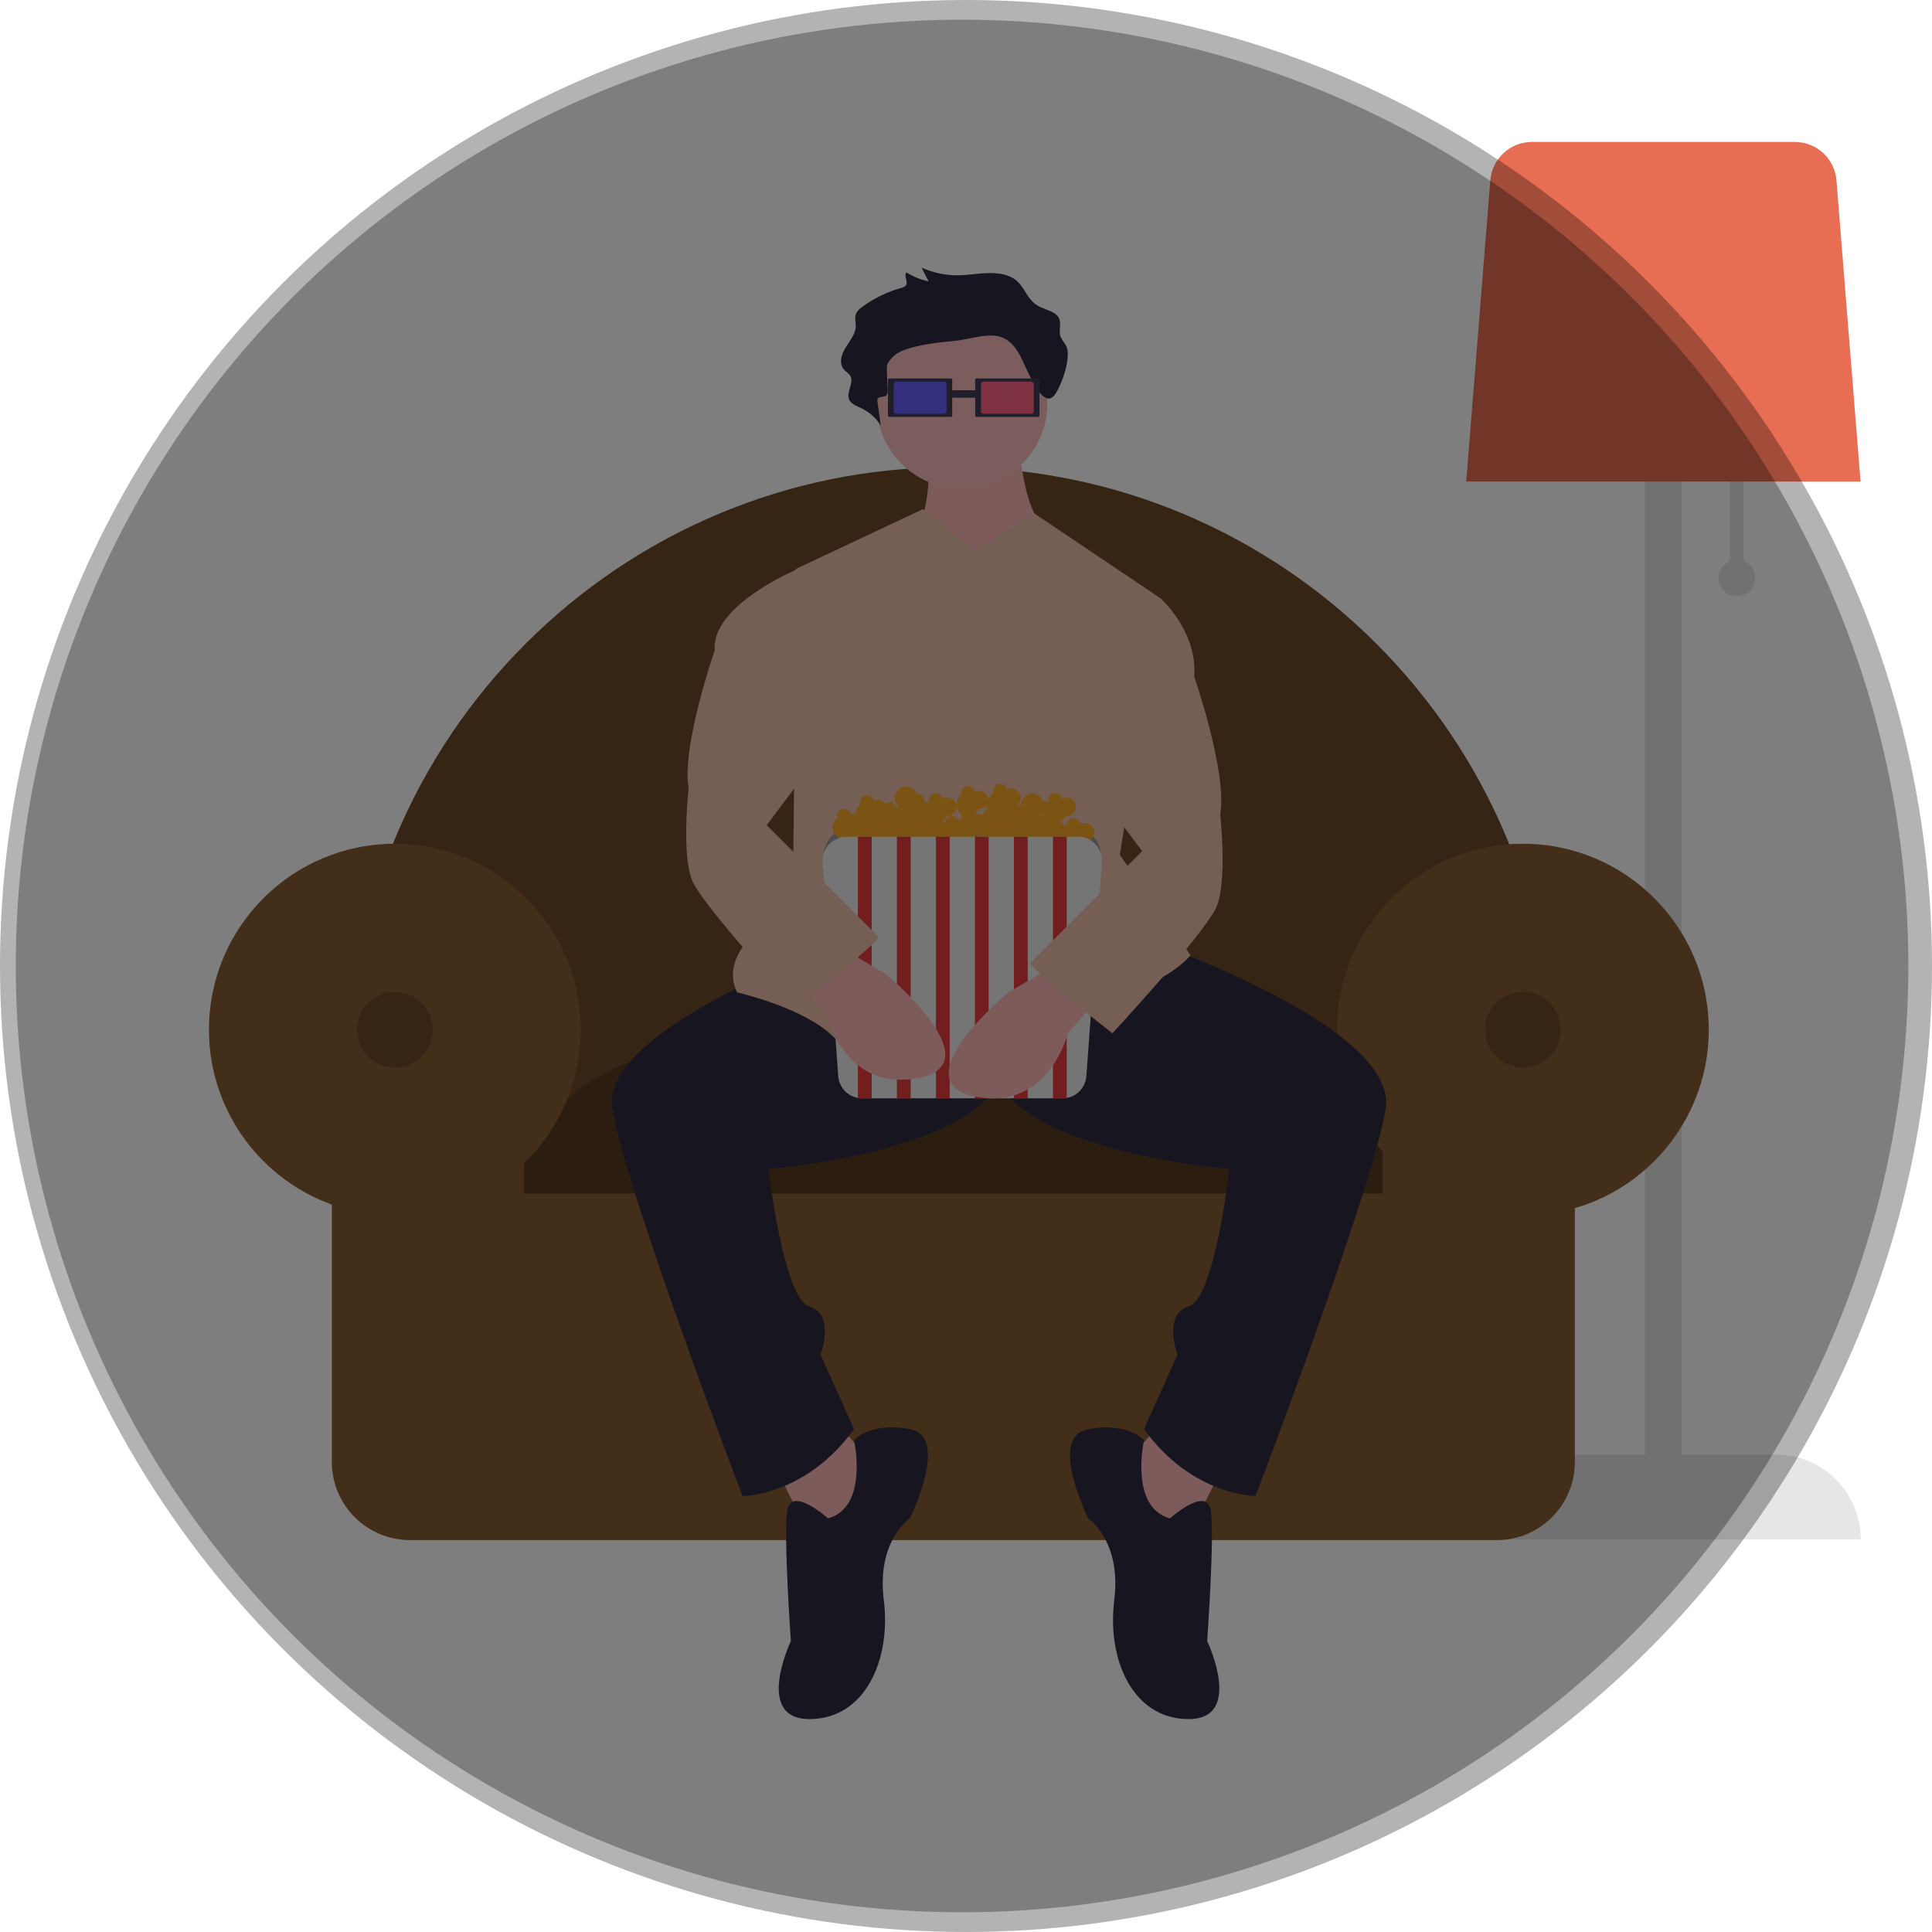 <svg width="490" height="490" viewBox="0 0 490 490" fill="none" xmlns="http://www.w3.org/2000/svg">
<g clip-path="url(#clip0)">
<path d="M442.244 142.271V119.812H438.751V142.271C437.75 142.676 436.92 143.417 436.405 144.367C435.89 145.317 435.721 146.416 435.927 147.477C436.133 148.538 436.702 149.493 437.536 150.181C438.37 150.868 439.417 151.244 440.498 151.244C441.578 151.244 442.625 150.868 443.459 150.181C444.293 149.493 444.862 148.538 445.068 147.477C445.274 146.416 445.106 145.317 444.59 144.367C444.075 143.417 443.245 142.676 442.244 142.271Z" fill="#E6E6E6"/>
<path d="M450.392 368.921H426.529V79.07H417.217V368.921H393.353C390.525 368.921 387.725 369.478 385.112 370.56C382.5 371.643 380.126 373.229 378.126 375.229C376.126 377.228 374.54 379.602 373.458 382.215C372.375 384.828 371.818 387.628 371.818 390.456V390.456H471.928V390.456C471.928 387.628 471.371 384.828 470.288 382.215C469.206 379.602 467.62 377.228 465.62 375.229C463.62 373.229 461.246 371.643 458.634 370.56C456.021 369.478 453.22 368.921 450.392 368.921Z" fill="#E6E6E6"/>
<path d="M371.866 122.14H471.879L465.763 45.696C465.539 43.06 464.337 40.604 462.394 38.809C460.45 37.015 457.905 36.013 455.26 36H388.485C385.84 36.013 383.295 37.015 381.351 38.809C379.408 40.604 378.206 43.06 377.982 45.696L371.866 122.14Z" fill="#E76D53"/>
<path d="M88.561 302.299H393.823V271.134C393.823 186.973 325.353 118.503 241.192 118.503C157.031 118.503 88.561 186.973 88.561 271.134V302.299Z" fill="#885C34"/>
<path opacity="0.2" d="M88.561 302.299H393.823V271.134C393.823 186.973 325.353 118.503 241.192 118.503C157.031 118.503 88.561 186.973 88.561 271.134V302.299Z" fill="black"/>
<path d="M128.124 313.087H363.05C362.827 300.728 357.764 288.949 348.949 280.282C340.134 271.615 328.271 266.753 315.909 266.739H175.265C162.903 266.753 151.04 271.615 142.225 280.282C133.41 288.949 128.347 300.728 128.124 313.087Z" fill="#593C22"/>
<path d="M100.148 308.293C126.187 308.293 147.296 287.184 147.296 261.145C147.296 235.106 126.187 213.997 100.148 213.997C74.109 213.997 53 235.106 53 261.145C53 287.184 74.109 308.293 100.148 308.293Z" fill="#885C34"/>
<path d="M386.231 308.293C412.27 308.293 433.379 287.184 433.379 261.145C433.379 235.106 412.27 213.997 386.231 213.997C360.192 213.997 339.083 235.106 339.083 261.145C339.083 287.184 360.192 308.293 386.231 308.293Z" fill="#885C34"/>
<path d="M350.671 285.118V302.699H132.912V285.118H84.165V370.806C84.165 376.056 86.251 381.091 89.963 384.804C93.676 388.516 98.711 390.602 103.961 390.602H379.621C382.221 390.602 384.795 390.09 387.197 389.095C389.598 388.1 391.781 386.642 393.619 384.804C395.457 382.966 396.915 380.783 397.91 378.382C398.905 375.98 399.417 373.406 399.417 370.806V285.118H350.671Z" fill="#885C34"/>
<path opacity="0.2" d="M100.148 270.734C105.444 270.734 109.737 266.441 109.737 261.145C109.737 255.849 105.444 251.555 100.148 251.555C94.852 251.555 90.559 255.849 90.559 261.145C90.559 266.441 94.852 270.734 100.148 270.734Z" fill="black"/>
<path opacity="0.2" d="M386.231 270.734C391.528 270.734 395.821 266.441 395.821 261.145C395.821 255.849 391.528 251.555 386.231 251.555C380.935 251.555 376.642 255.849 376.642 261.145C376.642 266.441 380.935 270.734 386.231 270.734Z" fill="black"/>
<path d="M258.56 113.117C258.56 113.117 259.503 131.029 266.102 134.8C272.701 138.57 266.102 164.024 266.102 164.024L234.992 164.967L233.106 134.8C233.106 134.8 236.877 122.544 234.992 116.888C233.106 111.231 258.56 113.117 258.56 113.117Z" fill="#FFB8B8"/>
<path d="M293.441 361.996L282.128 375.194L300.04 392.163L309.467 373.309L293.441 361.996Z" fill="#FFB8B8"/>
<path d="M213.309 361.996L224.622 375.194L206.71 392.163L197.283 373.309L213.309 361.996Z" fill="#FFB8B8"/>
<path d="M287.313 237.085C287.313 237.085 355.189 259.711 351.418 281.393C347.647 303.076 318.423 379.437 318.423 379.437C318.423 379.437 302.397 379.437 290.141 362.467L298.626 343.613C298.626 343.613 294.855 333.243 301.454 331.358C308.053 329.472 311.824 296.477 311.824 296.477C311.824 296.477 263.745 292.706 253.375 274.794L234.521 229.543L287.313 237.085Z" fill="#2F2E41"/>
<path d="M219.437 237.085C219.437 237.085 151.561 259.711 155.332 281.393C159.103 303.076 188.327 379.437 188.327 379.437C188.327 379.437 204.353 379.437 216.609 362.467L208.124 343.613C208.124 343.613 211.895 333.243 205.296 331.358C198.697 329.472 194.926 296.477 194.926 296.477C194.926 296.477 243.005 292.706 253.375 274.794L272.229 229.543L219.437 237.085Z" fill="#2F2E41"/>
<path d="M296.74 385.093C296.74 385.093 306.168 376.608 307.11 383.207C308.053 389.806 306.168 416.203 306.168 416.203C306.168 416.203 315.595 436 301.454 436C287.313 436 280.714 420.916 282.6 405.833C284.485 390.749 276 385.093 276 385.093C276 385.093 265.631 364.353 276 362.468C286.37 360.582 290.141 365.296 290.141 365.296C290.141 365.296 286.37 382.265 296.74 385.093Z" fill="#2F2E41"/>
<path d="M210.01 385.093C210.01 385.093 200.583 376.608 199.64 383.207C198.697 389.806 200.583 416.203 200.583 416.203C200.583 416.203 191.155 436 205.296 436C219.437 436 226.036 420.916 224.151 405.833C222.265 390.749 230.75 385.093 230.75 385.093C230.75 385.093 241.12 364.353 230.75 362.468C220.38 360.582 216.609 365.296 216.609 365.296C216.609 365.296 220.38 382.265 210.01 385.093Z" fill="#2F2E41"/>
<path d="M243.948 123.958C255.923 123.958 265.63 114.251 265.63 102.276C265.63 90.301 255.923 80.593 243.948 80.593C231.973 80.593 222.265 90.301 222.265 102.276C222.265 114.251 231.973 123.958 243.948 123.958Z" fill="#FBBEBE"/>
<path d="M247.247 139.513L234.049 129.143L201.996 144.227L201.054 230.015C201.054 230.015 181.257 239.442 186.913 251.697C186.913 251.697 203.882 255.468 211.424 263.01C218.965 270.552 261.388 260.182 279.3 254.526C297.212 248.869 301.925 242.27 301.925 242.27L284.014 216.817L294.383 151.769L262.334 130.221L247.247 139.513Z" fill="#ECC2AB"/>
<path d="M270.308 87.518C269.836 86.877 269.404 86.207 269.016 85.512C268.343 83.874 269.405 81.945 268.413 80.416C267.4 78.855 264.828 78.525 263.079 77.465C260.383 75.832 259.894 72.626 257.368 70.826C255.549 69.529 252.954 69.18 250.523 69.254C248.091 69.328 245.692 69.767 243.26 69.815C239.976 69.889 236.719 69.222 233.728 67.866L235.522 71.376C233.528 70.942 231.623 70.169 229.889 69.093C229.096 70.078 230.548 71.572 229.647 72.495C229.278 72.793 228.842 72.995 228.376 73.085C224.915 74.068 221.656 75.658 218.751 77.781C218.078 78.208 217.522 78.796 217.131 79.49C216.663 80.527 217.078 81.672 217.042 82.774C216.978 84.776 215.449 86.523 214.364 88.327C213.279 90.131 212.694 92.47 214.303 94.001C214.694 94.312 215.069 94.643 215.427 94.992C217.039 96.894 214.185 99.679 215.561 101.697C216.158 102.573 217.382 103.016 218.446 103.534C220.484 104.487 222.198 106.015 223.378 107.93L222.551 101.86C222.508 101.71 222.5 101.552 222.529 101.399C222.557 101.245 222.622 101.1 222.716 100.976C223.117 100.568 223.955 100.731 224.508 100.46C225.116 100.163 225.162 99.481 225.138 98.909L224.952 94.502C224.868 92.521 224.845 92.258 226.305 90.658C227.324 89.541 228.928 88.867 230.539 88.371C234.221 87.237 238.18 86.846 242.094 86.463C246.639 86.018 251.757 83.812 255.287 86.154C258.176 88.071 259.137 91.221 260.529 94.015C261.78 96.527 264.992 103.922 267.665 99.919C269.345 97.405 271.913 90.317 270.308 87.518Z" fill="#2F2E41"/>
<path d="M247.67 95.986C247.581 95.986 247.495 96.021 247.432 96.084C247.369 96.148 247.333 96.233 247.333 96.323V105.401C247.333 105.49 247.369 105.575 247.432 105.639C247.495 105.702 247.581 105.737 247.67 105.737H263.297C263.387 105.737 263.472 105.702 263.535 105.639C263.599 105.575 263.634 105.49 263.634 105.401V96.323C263.634 96.233 263.599 96.148 263.535 96.084C263.472 96.021 263.387 95.986 263.297 95.986L247.67 95.986Z" fill="#3F3D56"/>
<path d="M249.416 96.786C249.25 96.787 249.09 96.853 248.973 96.97C248.855 97.088 248.789 97.248 248.789 97.414V104.309C248.789 104.475 248.855 104.635 248.973 104.753C249.09 104.87 249.25 104.937 249.416 104.937H261.551C261.717 104.937 261.877 104.87 261.995 104.753C262.112 104.635 262.179 104.475 262.179 104.309V97.414C262.179 97.248 262.112 97.088 261.995 96.97C261.877 96.853 261.717 96.787 261.551 96.786H249.416Z" fill="#FF6584"/>
<path d="M247.846 98.976H239.706V100.862H247.846V98.976Z" fill="#3F3D56"/>
<path d="M225.541 95.986C225.452 95.986 225.366 96.021 225.303 96.085C225.24 96.148 225.204 96.233 225.204 96.323V105.401C225.204 105.49 225.24 105.575 225.303 105.638C225.366 105.702 225.452 105.737 225.541 105.737H241.168C241.258 105.737 241.343 105.702 241.406 105.638C241.47 105.575 241.505 105.49 241.505 105.401V96.323C241.505 96.233 241.47 96.148 241.406 96.085C241.343 96.021 241.258 95.986 241.168 95.986L225.541 95.986Z" fill="#3F3D56"/>
<path d="M227.287 96.786C227.121 96.787 226.961 96.853 226.843 96.97C226.726 97.088 226.659 97.248 226.659 97.414V104.309C226.659 104.475 226.726 104.635 226.843 104.753C226.961 104.87 227.121 104.937 227.287 104.937H239.421C239.588 104.937 239.748 104.87 239.865 104.753C239.983 104.635 240.049 104.475 240.05 104.309V97.414C240.049 97.248 239.983 97.088 239.865 96.97C239.748 96.853 239.588 96.787 239.421 96.786H227.287Z" fill="#6C63FF"/>
<path d="M216.998 209.299H271.127C273.288 209.299 275.361 210.158 276.889 211.686C278.417 213.214 279.275 215.287 279.275 217.448H208.85C208.85 215.287 209.708 213.214 211.236 211.686C212.764 210.158 214.837 209.299 216.998 209.299Z" fill="#9A99A2"/>
<path d="M274.91 208.717C274.593 208.719 274.279 208.772 273.979 208.876C273.877 208.463 273.626 208.101 273.275 207.86C272.924 207.619 272.497 207.514 272.075 207.566C271.652 207.619 271.263 207.824 270.981 208.143C270.699 208.462 270.544 208.874 270.545 209.299C270.545 209.308 270.547 209.316 270.547 209.325C270.329 209.346 270.114 209.39 269.905 209.458C269.846 209.223 269.739 209.003 269.59 208.811C269.442 208.62 269.255 208.461 269.042 208.346C269.601 208.036 270.044 207.552 270.302 206.967C270.629 207 270.959 206.963 271.271 206.859C271.583 206.755 271.87 206.587 272.113 206.365C272.355 206.143 272.548 205.872 272.679 205.571C272.81 205.269 272.876 204.943 272.873 204.614C272.87 204.286 272.797 203.961 272.66 203.662C272.523 203.363 272.324 203.097 272.077 202.88C271.83 202.663 271.54 202.501 271.226 202.403C270.911 202.306 270.58 202.276 270.254 202.315C269.937 202.316 269.623 202.37 269.323 202.474C269.269 202.245 269.17 202.029 269.03 201.84C268.891 201.65 268.715 201.491 268.512 201.372C268.31 201.253 268.085 201.176 267.852 201.145C267.619 201.115 267.382 201.133 267.155 201.197C266.929 201.261 266.718 201.37 266.535 201.518C266.353 201.665 266.201 201.848 266.091 202.056C265.981 202.264 265.914 202.492 265.895 202.726C265.875 202.96 265.903 203.196 265.977 203.419C265.907 203.468 265.843 203.522 265.778 203.576C265.448 203.293 265.021 203.151 264.587 203.18C264.363 202.537 263.921 201.994 263.336 201.645C262.752 201.296 262.063 201.163 261.391 201.271C260.719 201.379 260.107 201.719 259.66 202.233C259.214 202.747 258.963 203.402 258.951 204.083C258.718 204.101 258.487 204.147 258.265 204.22C258.24 204.121 258.206 204.025 258.164 203.932C258.394 203.73 258.579 203.481 258.706 203.202C258.834 202.924 258.901 202.621 258.904 202.315C258.863 201.66 258.565 201.047 258.075 200.611C257.584 200.175 256.941 199.951 256.285 199.987C255.968 199.988 255.654 200.042 255.354 200.145C255.301 199.917 255.201 199.701 255.062 199.512C254.922 199.322 254.746 199.163 254.543 199.044C254.341 198.924 254.116 198.847 253.883 198.817C253.65 198.787 253.413 198.805 253.187 198.869C252.961 198.933 252.75 199.042 252.567 199.189C252.384 199.337 252.233 199.52 252.123 199.728C252.012 199.936 251.946 200.164 251.926 200.398C251.906 200.632 251.934 200.868 252.008 201.091C251.642 201.346 251.339 201.681 251.123 202.072C250.907 202.462 250.785 202.897 250.764 203.343C250.74 203.365 250.712 203.383 250.688 203.406C250.732 203.24 250.754 203.069 250.756 202.897C250.715 202.242 250.417 201.629 249.926 201.193C249.435 200.757 248.792 200.533 248.137 200.569C247.82 200.57 247.505 200.624 247.206 200.727C247.152 200.499 247.053 200.283 246.913 200.094C246.774 199.904 246.598 199.745 246.395 199.626C246.192 199.506 245.968 199.429 245.735 199.399C245.501 199.369 245.265 199.387 245.038 199.451C244.812 199.515 244.601 199.624 244.418 199.771C244.235 199.919 244.084 200.102 243.974 200.31C243.864 200.518 243.797 200.746 243.777 200.98C243.758 201.214 243.786 201.45 243.86 201.673C243.474 201.94 243.158 202.297 242.94 202.713C242.721 203.129 242.607 203.591 242.607 204.061C242.607 204.531 242.721 204.993 242.94 205.409C243.158 205.825 243.474 206.182 243.86 206.449C243.742 206.787 243.742 207.155 243.86 207.494C243.568 207.697 243.316 207.952 243.115 208.245C243.008 207.854 242.766 207.514 242.433 207.282C242.1 207.05 241.697 206.943 241.293 206.978C240.889 207.013 240.51 207.188 240.222 207.473C239.934 207.758 239.754 208.136 239.715 208.539C239.482 208.403 239.23 208.301 238.967 208.237C239.438 207.926 239.81 207.485 240.036 206.967C240.363 207 240.694 206.963 241.006 206.859C241.318 206.755 241.604 206.587 241.847 206.365C242.09 206.143 242.283 205.872 242.414 205.571C242.545 205.269 242.611 204.943 242.607 204.614C242.604 204.286 242.531 203.961 242.394 203.662C242.257 203.363 242.058 203.097 241.811 202.88C241.564 202.663 241.274 202.501 240.96 202.403C240.646 202.306 240.315 202.276 239.988 202.315C239.671 202.316 239.357 202.37 239.058 202.474C239.004 202.245 238.904 202.029 238.765 201.84C238.625 201.65 238.449 201.491 238.247 201.372C238.044 201.253 237.819 201.176 237.586 201.145C237.353 201.115 237.116 201.133 236.89 201.197C236.664 201.261 236.453 201.37 236.27 201.518C236.087 201.665 235.936 201.848 235.826 202.056C235.716 202.264 235.649 202.492 235.629 202.726C235.609 202.96 235.637 203.196 235.711 203.419C235.674 203.445 235.64 203.476 235.604 203.503C235.514 203.495 235.425 203.479 235.332 203.479C235.015 203.48 234.701 203.534 234.401 203.638C234.39 203.594 234.372 203.553 234.358 203.51C234.414 203.251 234.41 202.983 234.345 202.726C234.28 202.468 234.156 202.23 233.983 202.029C233.811 201.828 233.594 201.669 233.349 201.566C233.105 201.463 232.84 201.418 232.576 201.434C232.424 201.012 232.177 200.631 231.854 200.32C231.53 200.009 231.139 199.778 230.712 199.643C230.284 199.509 229.831 199.475 229.388 199.545C228.945 199.614 228.524 199.785 228.158 200.045C227.792 200.304 227.491 200.645 227.279 201.039C227.066 201.434 226.948 201.873 226.934 202.321C226.919 202.77 227.008 203.215 227.194 203.623C227.38 204.031 227.658 204.391 228.006 204.673C227.806 204.696 227.609 204.739 227.417 204.802C227.348 204.518 227.209 204.256 227.011 204.041C226.814 203.825 226.566 203.664 226.289 203.57C226.012 203.477 225.717 203.455 225.429 203.506C225.142 203.558 224.872 203.682 224.645 203.865C224.386 203.557 224.061 203.311 223.695 203.143C223.329 202.976 222.93 202.892 222.527 202.897C222.211 202.898 221.896 202.952 221.597 203.056C221.543 202.827 221.443 202.611 221.304 202.422C221.164 202.232 220.988 202.073 220.786 201.954C220.583 201.835 220.358 201.758 220.125 201.727C219.892 201.697 219.655 201.715 219.429 201.779C219.203 201.843 218.992 201.952 218.809 202.1C218.626 202.247 218.475 202.431 218.365 202.638C218.255 202.846 218.188 203.074 218.168 203.308C218.148 203.542 218.177 203.778 218.251 204.001C217.864 204.268 217.548 204.625 217.33 205.041C217.112 205.457 216.998 205.92 216.998 206.389C216.998 206.398 217.001 206.407 217.001 206.416C216.588 206.353 216.166 206.399 215.776 206.548C215.723 206.319 215.623 206.103 215.484 205.914C215.344 205.725 215.168 205.565 214.965 205.446C214.763 205.327 214.538 205.25 214.305 205.22C214.072 205.19 213.835 205.207 213.609 205.271C213.382 205.335 213.171 205.444 212.989 205.592C212.806 205.739 212.655 205.923 212.544 206.13C212.434 206.338 212.367 206.566 212.348 206.8C212.328 207.035 212.356 207.27 212.43 207.494C211.869 207.874 211.459 208.438 211.27 209.09C211.082 209.741 211.129 210.437 211.401 211.058C211.673 211.679 212.155 212.184 212.761 212.487C213.368 212.79 214.061 212.87 214.721 212.714C214.826 213.321 215.122 213.879 215.565 214.307C216.009 214.735 216.577 215.01 217.188 215.093C217.798 215.176 218.42 215.063 218.961 214.769C219.503 214.475 219.937 214.016 220.2 213.459C222.296 213.731 224.424 213.635 226.487 213.175C226.68 213.727 227.034 214.207 227.504 214.554C227.974 214.9 228.538 215.097 229.121 215.118C229.705 215.139 230.281 214.983 230.775 214.671C231.268 214.359 231.656 213.905 231.887 213.369C232.312 213.361 232.729 213.258 233.108 213.067C233.374 213.537 233.765 213.923 234.238 214.182C234.711 214.441 235.247 214.563 235.786 214.533C236.324 214.504 236.844 214.325 237.286 214.017C237.729 213.708 238.076 213.283 238.29 212.787C238.937 212.665 239.607 212.772 240.183 213.092C240.759 213.412 241.205 213.923 241.443 214.538C241.833 214.005 242.333 213.563 242.911 213.244C243.488 212.924 244.128 212.734 244.786 212.688C245.371 212.851 245.993 212.822 246.56 212.605C247.128 212.388 247.61 211.995 247.938 211.484C247.755 212.193 247.846 212.944 248.193 213.589C248.54 214.234 249.117 214.724 249.809 214.962C250.501 215.2 251.258 215.168 251.927 214.873C252.597 214.578 253.131 214.041 253.423 213.369C253.847 213.361 254.264 213.258 254.643 213.067C254.909 213.537 255.3 213.923 255.773 214.182C256.246 214.441 256.782 214.563 257.321 214.533C257.859 214.504 258.379 214.325 258.822 214.017C259.264 213.708 259.611 213.283 259.825 212.787C260.249 212.779 260.666 212.676 261.046 212.485C261.25 212.85 261.532 213.166 261.871 213.411C262.21 213.655 262.598 213.823 263.009 213.903C263.42 213.983 263.843 213.972 264.249 213.871C264.655 213.771 265.034 213.583 265.36 213.321C265.461 213.878 265.723 214.393 266.113 214.803C266.504 215.213 267.005 215.499 267.557 215.627C268.108 215.755 268.684 215.718 269.215 215.522C269.746 215.326 270.208 214.979 270.544 214.523C270.893 214.791 271.299 214.976 271.73 215.063C272.161 215.15 272.607 215.137 273.033 215.026C273.459 214.914 273.853 214.707 274.187 214.42C274.521 214.133 274.784 213.774 274.958 213.369C275.285 213.402 275.615 213.365 275.927 213.261C276.239 213.158 276.526 212.989 276.769 212.767C277.011 212.545 277.204 212.275 277.335 211.973C277.466 211.671 277.532 211.346 277.529 211.017C277.526 210.688 277.453 210.364 277.316 210.065C277.179 209.766 276.98 209.499 276.733 209.282C276.486 209.065 276.196 208.903 275.882 208.805C275.568 208.708 275.237 208.678 274.91 208.717L274.91 208.717ZM222.889 207.516C222.886 207.53 222.884 207.545 222.881 207.559C222.86 207.558 222.84 207.553 222.818 207.553C222.731 207.555 222.645 207.564 222.559 207.579C222.564 207.569 222.57 207.56 222.575 207.549C222.68 207.544 222.785 207.533 222.889 207.516ZM247.206 206.548C247.197 206.514 247.183 206.483 247.173 206.45C247.617 206.141 247.967 205.716 248.184 205.221C248.567 205.219 248.945 205.136 249.294 204.978C249.642 204.82 249.954 204.591 250.208 204.305C250.186 204.416 250.174 204.529 250.174 204.643C250.176 204.821 250.206 204.997 250.262 205.165C249.763 205.514 249.384 206.01 249.18 206.584C248.547 206.337 247.847 206.325 247.206 206.548V206.548ZM264.638 206.765C264.637 206.729 264.641 206.692 264.639 206.657C264.713 206.657 264.787 206.652 264.861 206.642C264.974 207.018 265.162 207.368 265.415 207.669C265.36 207.684 265.302 207.694 265.249 207.712C265.155 207.338 264.94 207.005 264.638 206.765Z" fill="#F9A825"/>
<path d="M214.713 212.21C213.887 212.209 213.07 212.378 212.312 212.704C211.553 213.03 210.869 213.507 210.301 214.106C209.733 214.706 209.294 215.414 209.009 216.189C208.724 216.964 208.6 217.789 208.644 218.613L212.585 272.809C212.668 274.362 213.344 275.825 214.473 276.895C215.602 277.965 217.098 278.561 218.654 278.561H269.471C271.027 278.561 272.523 277.965 273.652 276.895C274.781 275.825 275.457 274.362 275.54 272.809L279.481 218.613C279.525 217.789 279.401 216.964 279.116 216.189C278.832 215.414 278.392 214.706 277.824 214.106C277.256 213.507 276.572 213.03 275.813 212.704C275.055 212.378 274.238 212.209 273.412 212.21H214.713Z" fill="#EDEDED"/>
<path d="M221.072 212.21H217.58V278.561H221.072V212.21Z" fill="#E73D3D"/>
<path d="M230.967 212.21H227.475V278.561H230.967V212.21Z" fill="#E73D3D"/>
<path d="M240.861 212.21H237.369V278.561H240.861V212.21Z" fill="#E73D3D"/>
<path d="M250.756 212.21H247.264V278.561H250.756V212.21Z" fill="#E73D3D"/>
<path d="M260.65 212.21H257.158V278.561H260.65V212.21Z" fill="#E73D3D"/>
<path d="M270.545 212.21H267.053V278.561H270.545V212.21Z" fill="#E73D3D"/>
<path d="M267.044 245.098L255.732 251.697C255.732 251.697 228.393 274.323 247.247 278.094C266.102 281.865 270.815 262.067 270.815 262.067L277.414 254.526L267.044 245.098Z" fill="#FFB8B8"/>
<path d="M213.309 240.385L224.622 246.984C224.622 246.984 251.961 269.609 233.107 273.38C214.252 277.151 209.539 257.354 209.539 257.354L202.939 249.812L213.309 240.385Z" fill="#FFB8B8"/>
<path d="M282.128 150.826L294.384 151.769C294.384 151.769 303.811 160.253 302.868 171.566C302.868 171.566 311.353 196.077 309.467 206.447C309.467 206.447 311.353 223.416 308.524 230.015C305.696 236.614 282.128 262.067 282.128 262.067C282.128 262.067 260.446 245.098 261.388 244.156L289.67 215.874L275.529 197.019L282.128 150.826Z" fill="#ECC2AB"/>
<path d="M201.997 144.227L201.525 144.698C201.525 144.698 180.314 153.654 181.257 164.967C181.257 164.967 172.772 189.478 174.658 199.848C174.658 199.848 172.772 216.817 175.6 223.416C178.429 230.015 201.997 255.468 201.997 255.468C201.997 255.468 223.679 238.499 222.737 237.557L194.455 209.275L208.596 190.42L201.997 144.227Z" fill="#ECC2AB"/>
</g>
<circle opacity="0.3" cx="245" cy="245" r="245" fill="black"/>
<circle opacity="0.3" cx="244" cy="245" r="240" fill="black"/>
<defs>
<clipPath id="clip0">
<rect x="53" y="36" width="418.927" height="400" fill="white"/>
</clipPath>
</defs>
</svg>
